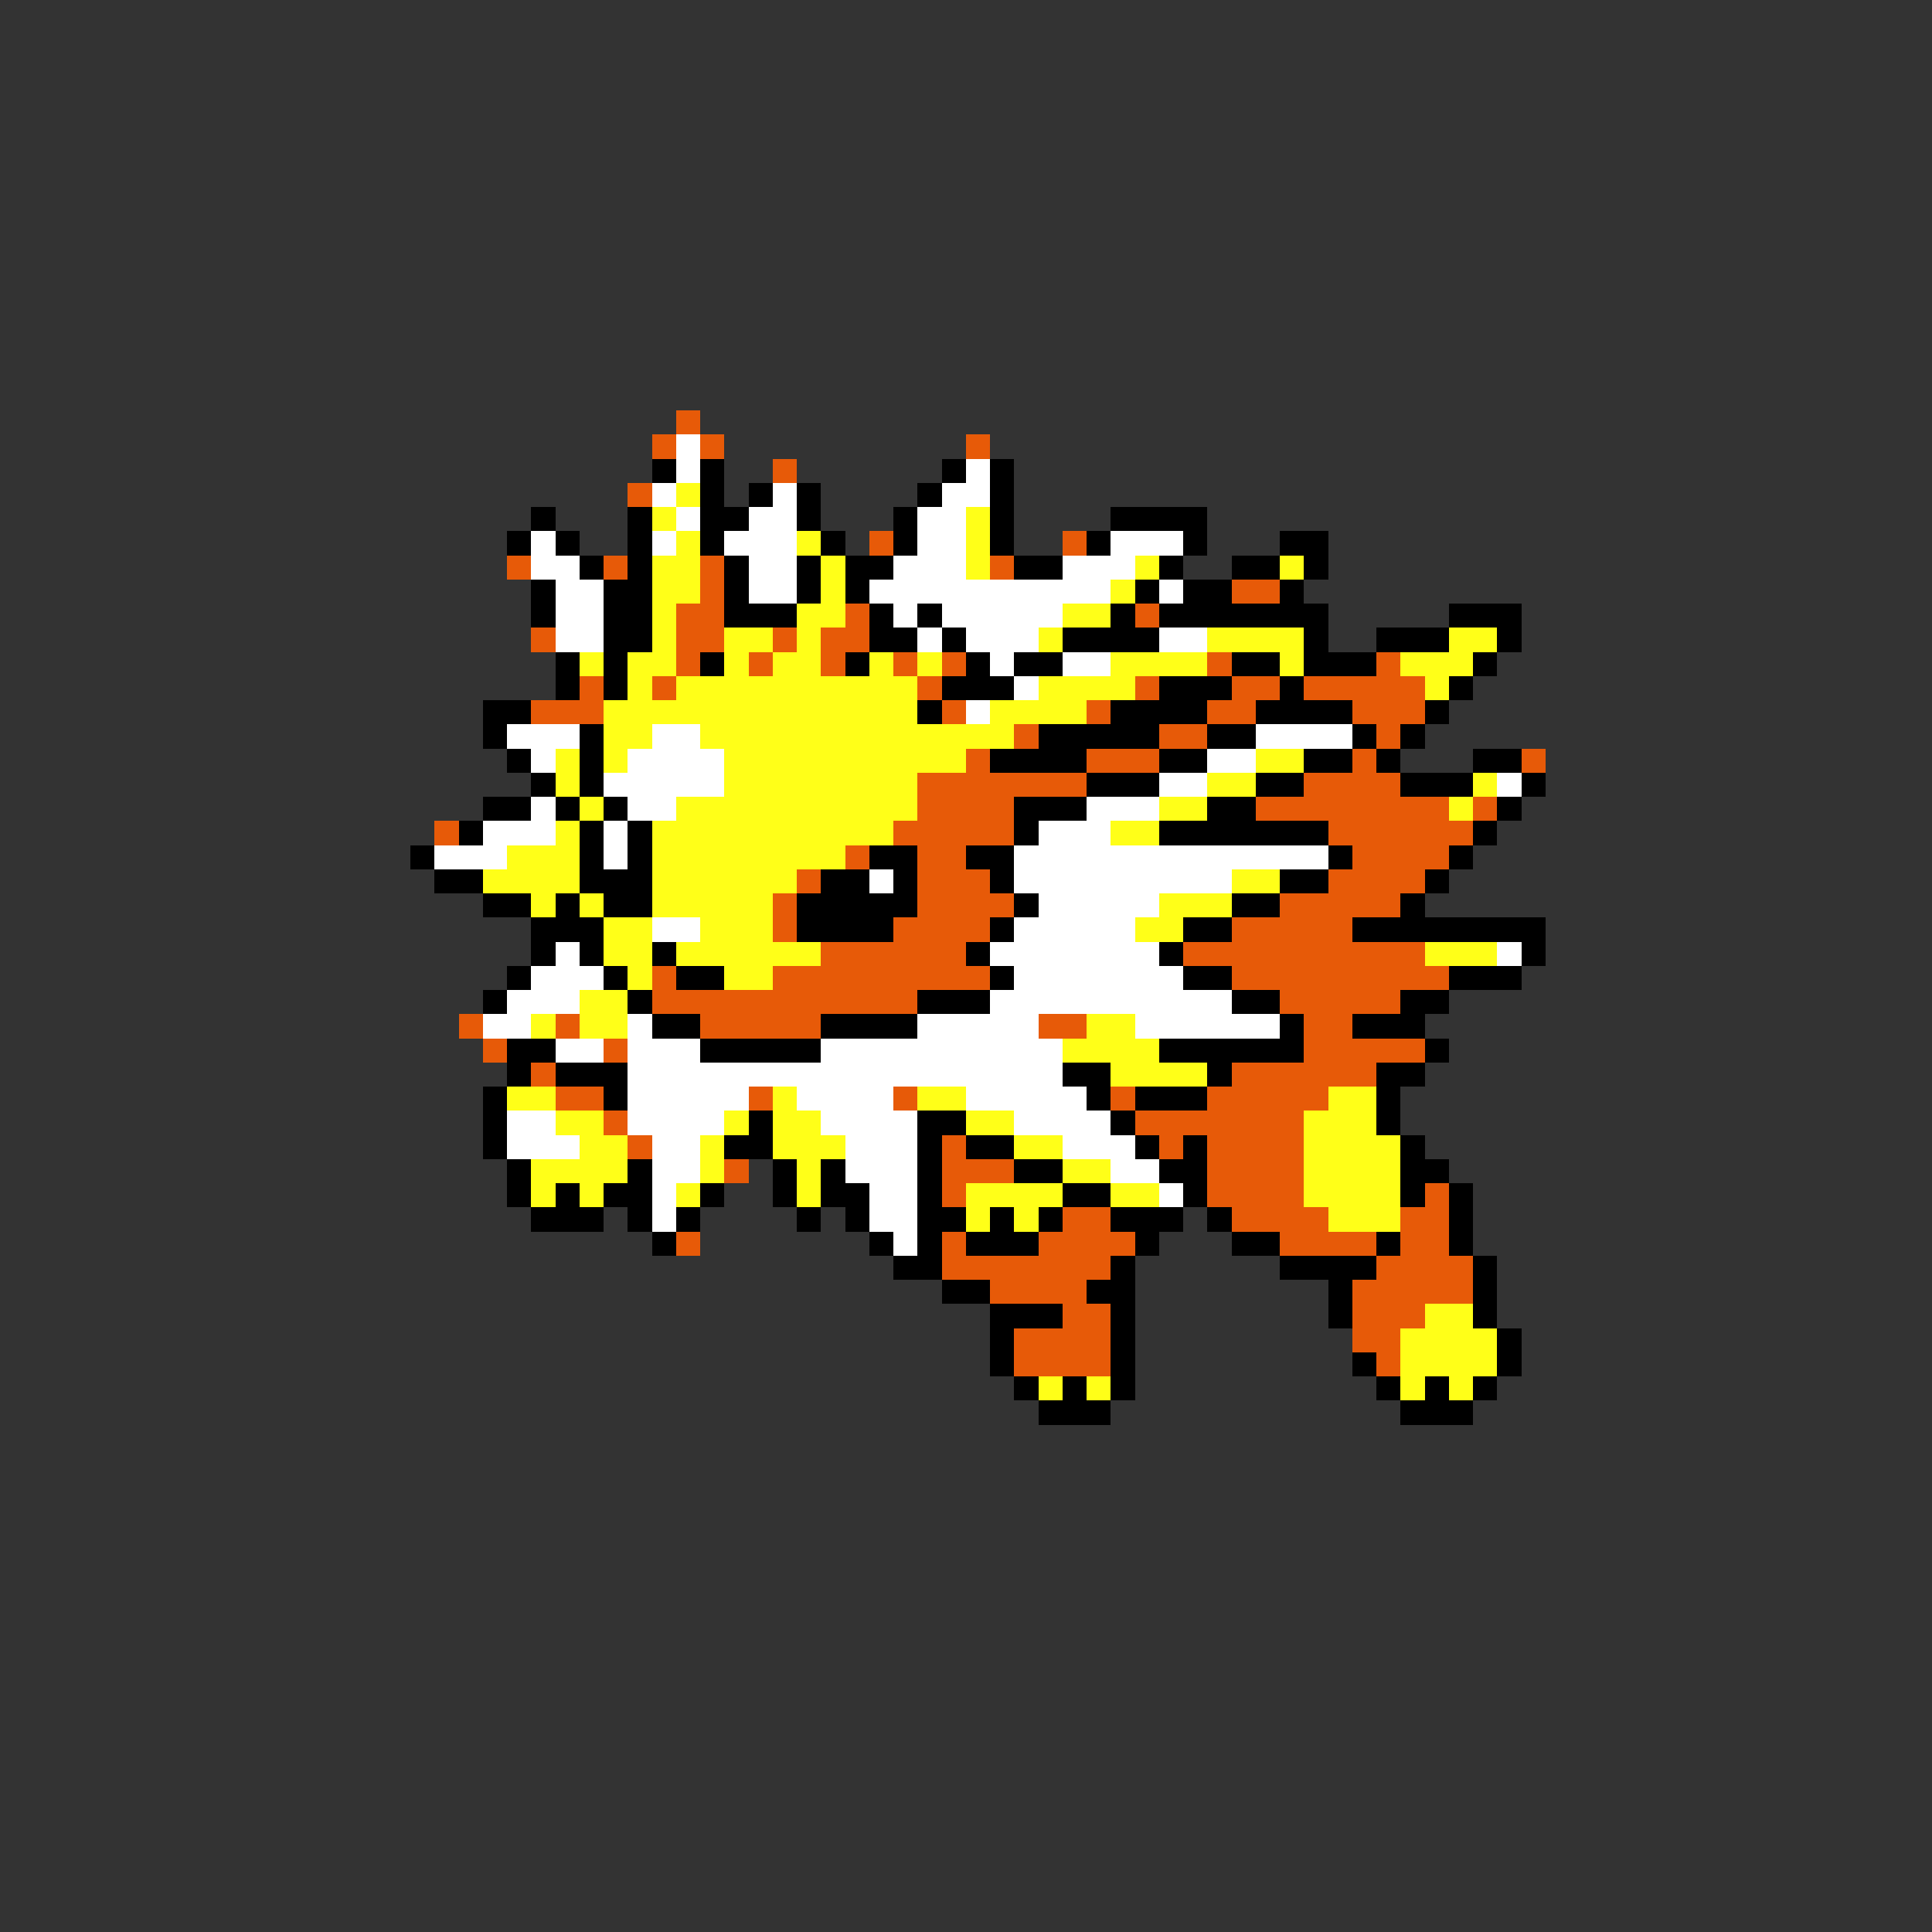 <svg xmlns="http://www.w3.org/2000/svg" viewBox="0 -0.5 80 80" shape-rendering="crispEdges">
<rect x="0" y="-0.5" width="80" height="80" fill="#333333" stroke="none"/>
<path stroke="#e75a08" d="M28 17h1M27 18h1M29 18h1M40 18h1M32 19h1M26 20h1M36 22h1M44 22h1M21 23h1M25 23h1M29 23h1M41 23h1M29 24h1M51 24h2M28 25h2M35 25h1M47 25h1M22 26h1M28 26h2M32 26h1M34 26h2M28 27h1M31 27h1M34 27h1M37 27h1M39 27h1M50 27h1M57 27h1M24 28h1M27 28h1M38 28h1M47 28h1M51 28h2M54 28h5M22 29h3M39 29h1M45 29h1M50 29h2M56 29h3M42 30h1M48 30h2M57 30h1M40 31h1M45 31h3M56 31h1M63 31h1M38 32h7M54 32h4M38 33h4M52 33h8M61 33h1M18 34h1M37 34h5M55 34h6M35 35h1M38 35h2M56 35h4M33 36h1M38 36h3M55 36h4M32 37h1M38 37h4M53 37h5M32 38h1M37 38h4M51 38h5M34 39h6M49 39h10M27 40h1M32 40h9M51 40h9M27 41h11M53 41h5M19 42h1M23 42h1M29 42h5M43 42h2M54 42h2M20 43h1M25 43h1M54 43h5M22 44h1M51 44h6M23 45h2M31 45h1M37 45h1M46 45h1M50 45h5M25 46h1M47 46h7M26 47h1M39 47h1M48 47h1M50 47h4M30 48h1M39 48h3M50 48h4M39 49h1M50 49h4M59 49h1M44 50h2M51 50h4M58 50h2M28 51h1M39 51h1M43 51h4M53 51h4M58 51h2M39 52h7M57 52h4M41 53h4M56 53h5M44 54h2M56 54h3M42 55h4M56 55h2M42 56h4M57 56h1" />
<path stroke="#ffffff" d="M28 18h1M28 19h1M40 19h1M27 20h1M32 20h1M39 20h2M28 21h1M31 21h2M38 21h2M22 22h1M27 22h1M30 22h3M38 22h2M46 22h3M22 23h2M31 23h2M37 23h3M44 23h3M23 24h2M31 24h2M36 24h10M48 24h1M23 25h2M37 25h1M39 25h5M23 26h2M38 26h1M40 26h3M48 26h2M41 27h1M44 27h2M42 28h1M40 29h1M21 30h3M27 30h2M52 30h4M22 31h1M26 31h4M50 31h2M25 32h5M48 32h2M62 32h1M22 33h1M26 33h2M45 33h3M20 34h3M25 34h1M43 34h3M18 35h3M25 35h1M42 35h13M36 36h1M42 36h9M43 37h5M27 38h2M42 38h5M23 39h1M41 39h7M62 39h1M22 40h3M42 40h7M21 41h3M41 41h10M20 42h2M26 42h1M38 42h5M47 42h6M23 43h2M26 43h3M34 43h10M26 44h18M26 45h5M33 45h4M40 45h5M21 46h2M26 46h4M34 46h4M42 46h4M21 47h3M27 47h2M35 47h3M44 47h3M27 48h2M35 48h3M46 48h2M27 49h1M36 49h2M48 49h1M27 50h1M36 50h2M37 51h1" />
<path stroke="#000000" d="M27 19h1M29 19h1M39 19h1M41 19h1M29 20h1M31 20h1M33 20h1M38 20h1M41 20h1M22 21h1M26 21h1M29 21h2M33 21h1M37 21h1M41 21h1M46 21h4M21 22h1M23 22h1M26 22h1M29 22h1M34 22h1M37 22h1M41 22h1M45 22h1M49 22h1M53 22h2M24 23h1M26 23h1M30 23h1M33 23h1M35 23h2M42 23h2M48 23h1M51 23h2M54 23h1M22 24h1M25 24h2M30 24h1M33 24h1M35 24h1M47 24h1M49 24h2M53 24h1M22 25h1M25 25h2M30 25h3M36 25h1M38 25h1M46 25h1M48 25h7M60 25h3M25 26h2M36 26h2M39 26h1M44 26h4M54 26h1M57 26h3M62 26h1M23 27h1M25 27h1M29 27h1M35 27h1M40 27h1M42 27h2M51 27h2M54 27h3M61 27h1M23 28h1M25 28h1M39 28h3M48 28h3M53 28h1M60 28h1M20 29h2M38 29h1M46 29h4M52 29h4M59 29h1M20 30h1M24 30h1M43 30h5M50 30h2M56 30h1M58 30h1M21 31h1M24 31h1M41 31h4M48 31h2M54 31h2M57 31h1M61 31h2M22 32h1M24 32h1M45 32h3M52 32h2M58 32h3M63 32h1M20 33h2M23 33h1M25 33h1M42 33h3M50 33h2M62 33h1M19 34h1M24 34h1M26 34h1M42 34h1M48 34h7M61 34h1M17 35h1M24 35h1M26 35h1M36 35h2M40 35h2M55 35h1M60 35h1M18 36h2M24 36h3M34 36h2M37 36h1M41 36h1M53 36h2M59 36h1M20 37h2M23 37h1M25 37h2M33 37h5M42 37h1M51 37h2M58 37h1M22 38h3M33 38h4M41 38h1M49 38h2M56 38h8M22 39h1M24 39h1M27 39h1M40 39h1M48 39h1M63 39h1M21 40h1M25 40h1M28 40h2M41 40h1M49 40h2M60 40h3M20 41h1M26 41h1M38 41h3M51 41h2M58 41h2M27 42h2M34 42h4M53 42h1M56 42h3M21 43h2M29 43h5M48 43h6M59 43h1M21 44h1M23 44h3M44 44h2M50 44h1M57 44h2M20 45h1M25 45h1M45 45h1M47 45h3M57 45h1M20 46h1M31 46h1M38 46h2M46 46h1M57 46h1M20 47h1M30 47h2M38 47h1M40 47h2M47 47h1M49 47h1M58 47h1M21 48h1M26 48h1M32 48h1M34 48h1M38 48h1M42 48h2M48 48h2M58 48h2M21 49h1M23 49h1M25 49h2M29 49h1M32 49h1M34 49h2M38 49h1M44 49h2M49 49h1M58 49h1M60 49h1M22 50h3M26 50h1M28 50h1M33 50h1M35 50h1M38 50h2M41 50h1M43 50h1M46 50h3M50 50h1M60 50h1M27 51h1M36 51h1M38 51h1M40 51h3M47 51h1M51 51h2M57 51h1M60 51h1M37 52h2M46 52h1M53 52h4M61 52h1M39 53h2M45 53h2M55 53h1M61 53h1M41 54h3M46 54h1M55 54h1M61 54h1M41 55h1M46 55h1M62 55h1M41 56h1M46 56h1M56 56h1M62 56h1M42 57h1M44 57h1M46 57h1M57 57h1M59 57h1M61 57h1M43 58h3M58 58h3" />
<path stroke="#ffff18" d="M28 20h1M27 21h1M40 21h1M28 22h1M33 22h1M40 22h1M27 23h2M34 23h1M40 23h1M47 23h1M53 23h1M27 24h2M34 24h1M46 24h1M27 25h1M33 25h2M44 25h2M27 26h1M30 26h2M33 26h1M43 26h1M50 26h4M60 26h2M24 27h1M26 27h2M30 27h1M32 27h2M36 27h1M38 27h1M46 27h4M53 27h1M58 27h3M26 28h1M28 28h10M43 28h4M59 28h1M25 29h13M41 29h4M25 30h2M29 30h13M23 31h1M25 31h1M30 31h10M52 31h2M23 32h1M30 32h8M50 32h2M61 32h1M24 33h1M28 33h10M48 33h2M60 33h1M23 34h1M27 34h10M46 34h2M21 35h3M27 35h8M20 36h4M27 36h6M51 36h2M22 37h1M24 37h1M27 37h5M48 37h3M25 38h2M29 38h3M47 38h2M25 39h2M28 39h6M59 39h3M26 40h1M30 40h2M24 41h2M22 42h1M24 42h2M45 42h2M44 43h4M46 44h4M21 45h2M32 45h1M38 45h2M55 45h2M23 46h2M30 46h1M32 46h2M40 46h2M54 46h3M24 47h2M29 47h1M32 47h3M42 47h2M54 47h4M22 48h4M29 48h1M33 48h1M44 48h2M54 48h4M22 49h1M24 49h1M28 49h1M33 49h1M40 49h4M46 49h2M54 49h4M40 50h1M42 50h1M55 50h3M59 54h2M58 55h4M58 56h4M43 57h1M45 57h1M58 57h1M60 57h1" />
</svg>